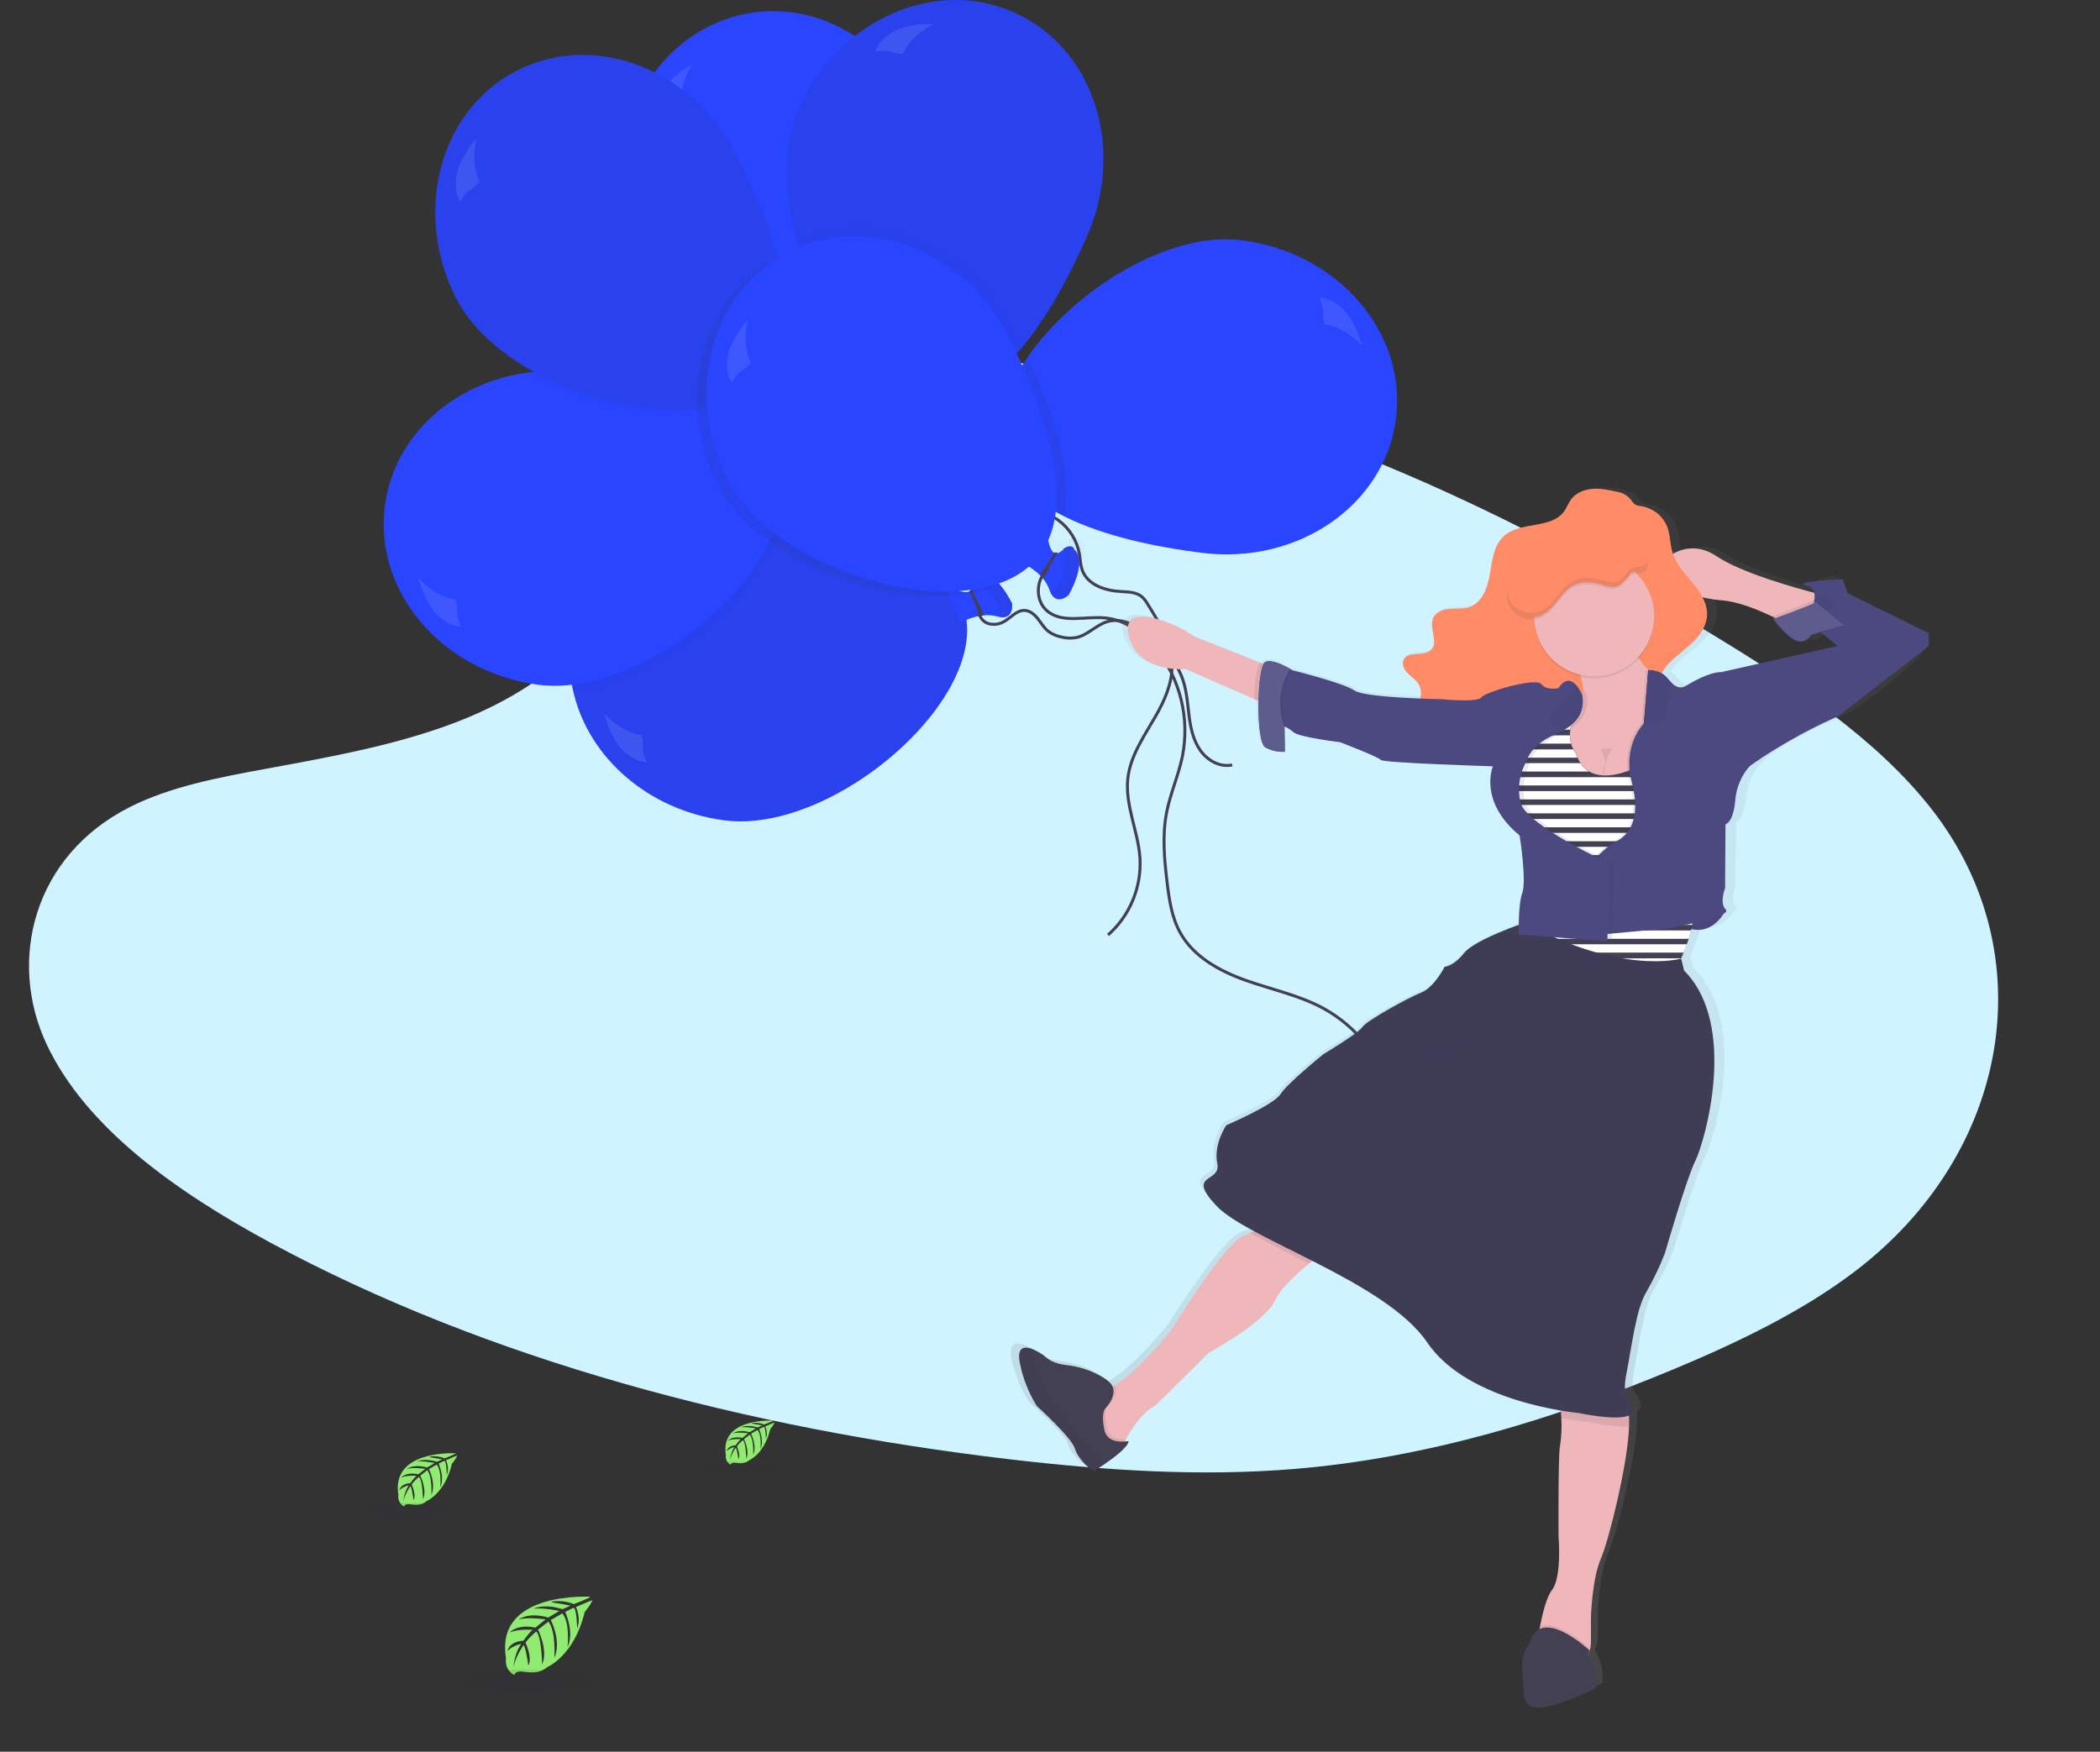 <svg width="706" height="589" viewBox="0 0 706 589" fill="none" xmlns="http://www.w3.org/2000/svg">
<rect x="0" y="0" width="706" height="589" fill="#333333" stroke="none"/>
<g clip-path="url(#clip0)">
<path d="M214.158 137.979C236.648 120.67 271.879 117.11 303.973 118.493C404.802 122.83 495.77 164.982 574.475 212.604C602.969 229.861 631.024 248.457 649.52 272.222C687.173 320.593 676.004 387.604 623.651 427.454C605.836 441.009 584.243 451.407 562.107 460.619C522.692 476.998 480.161 490.151 435.423 493.892C403.518 496.563 371.26 494.397 339.512 490.672C250.901 480.263 163.92 457.223 91.016 417.884C59.046 400.621 28.909 379.151 15.722 351.219C2.536 323.286 10.949 287.915 43.601 271.383C57.101 264.546 73.247 261.462 89.052 258.559C112.321 254.29 135.963 250.055 156.954 241.404C178.639 232.441 204.317 215.11 200.029 195.273C195.4 173.962 191.72 155.287 214.158 137.979Z" fill="#CFF3FF"/>
<path d="M198.419 536.892C198.419 536.892 166.345 534.961 170.11 557.443C170.11 557.443 169.364 561.416 172.962 563.222C172.962 563.222 173.018 561.555 176.253 562.12C177.405 562.309 178.574 562.365 179.739 562.287C181.315 562.178 182.813 561.559 184.006 560.524C184.006 560.524 193.022 556.801 196.557 542.065C196.557 542.065 199.158 538.844 199.053 538.021L193.635 540.329C193.635 540.329 195.483 544.24 194.033 547.481C194.033 547.481 193.859 540.51 192.813 540.642C192.604 540.642 190.024 541.995 190.024 541.995C190.024 541.995 193.21 548.799 190.805 553.741C190.805 553.741 191.718 545.376 189.027 542.483L185.171 544.707C185.171 544.707 188.887 551.74 186.363 557.47C186.363 557.47 187.012 548.673 184.369 545.25L180.883 547.948C180.883 547.948 184.369 554.87 182.277 559.625C182.277 559.625 181.998 549.391 180.185 548.617C180.185 548.617 177.166 551.28 176.699 552.375C176.699 552.375 179.098 557.401 177.613 560.043C177.613 560.043 176.699 553.218 175.953 553.19C175.953 553.19 172.941 557.708 172.627 560.803C172.627 560.803 172.76 556.195 175.221 552.758C175.221 552.758 172.313 553.253 170.612 555.142C170.612 555.142 171.079 551.949 175.967 551.657C175.967 551.657 178.456 548.227 179.119 548.018C179.119 548.018 174.238 547.613 171.316 548.917C171.316 548.917 173.91 545.906 180.011 547.272L183.421 544.484C183.421 544.484 177.027 543.605 174.315 544.574C174.315 544.574 177.431 541.911 184.341 543.877L188.05 541.66C188.05 541.66 182.598 540.482 179.349 540.907C179.349 540.907 182.779 539.06 189.11 541.061L191.795 539.876C191.795 539.876 187.799 539.095 186.628 538.969C185.457 538.844 185.401 538.523 185.401 538.523C187.931 538.102 190.528 538.391 192.903 539.36C192.903 539.36 198.537 537.248 198.419 536.892Z" fill="#90EB71"/>
<path opacity="0.1" d="M176.337 569.021C188.879 569.021 199.046 567.301 199.046 565.18C199.046 563.059 188.879 561.339 176.337 561.339C163.794 561.339 153.627 563.059 153.627 565.18C153.627 567.301 163.794 569.021 176.337 569.021Z" fill="#2B2949"/>
<path d="M259.998 477.659C259.998 477.659 241.905 476.565 244.038 489.238C243.927 489.882 244.022 490.544 244.31 491.13C244.599 491.716 245.065 492.196 245.642 492.501C245.642 492.501 245.642 491.56 247.497 491.88C248.147 491.984 248.806 492.014 249.463 491.971C250.351 491.911 251.196 491.564 251.868 490.981C251.868 490.981 256.951 488.89 258.932 480.566C258.932 480.566 260.396 478.754 260.326 478.294L257.272 479.597C257.272 479.597 258.311 481.793 257.495 483.627C257.495 483.627 257.391 479.674 256.798 479.765C256.679 479.765 255.215 480.532 255.215 480.532C255.215 480.532 257.007 484.366 255.654 487.154C255.654 487.154 256.17 482.428 254.65 480.81L252.503 482.065C252.503 482.065 254.595 486.025 253.2 489.259C253.2 489.259 253.563 484.296 252.071 482.365L250.125 483.885C250.125 483.885 252.098 487.788 250.892 490.472C250.892 490.472 250.739 484.7 249.7 484.261C248.964 484.876 248.306 485.578 247.741 486.352C247.741 486.352 249.086 489.183 248.25 490.681C248.25 490.681 247.741 486.833 247.315 486.819C247.315 486.819 245.621 489.364 245.447 491.107C245.528 489.493 246.031 487.928 246.904 486.568C245.926 486.757 245.024 487.227 244.31 487.921C244.31 487.921 244.568 486.115 247.322 485.955C247.322 485.955 248.717 484.024 249.1 483.906C249.1 483.906 246.367 483.682 244.701 484.414C244.701 484.414 246.165 482.713 249.581 483.487L251.506 481.919C251.506 481.919 247.901 481.424 246.374 481.968C246.374 481.968 248.131 480.469 252.022 481.563L254.114 480.308C252.512 479.957 250.871 479.817 249.233 479.89C249.233 479.89 251.164 478.845 254.755 479.974L256.247 479.277C256.247 479.277 253.995 478.831 253.34 478.761C252.684 478.691 252.642 478.51 252.642 478.51C254.07 478.273 255.535 478.437 256.875 478.984C256.875 478.984 260.047 477.834 259.998 477.659Z" fill="#90EB71"/>
<path opacity="0.1" d="M247.532 495.77C254.602 495.77 260.334 494.803 260.334 493.609C260.334 492.416 254.602 491.448 247.532 491.448C240.462 491.448 234.73 492.416 234.73 493.609C234.73 494.803 240.462 495.77 247.532 495.77Z" fill="#2B2949"/>
<path d="M153.215 488.653C153.215 488.653 131.37 487.342 133.943 502.644C133.811 503.42 133.927 504.218 134.275 504.924C134.623 505.63 135.185 506.208 135.881 506.575C135.881 506.575 135.923 505.439 138.127 505.823C138.909 505.955 139.705 505.995 140.497 505.941C141.57 505.872 142.589 505.45 143.398 504.742C143.398 504.742 149.541 502.205 151.925 492.194C151.925 492.194 153.696 490.005 153.627 489.406L149.938 490.981C149.938 490.981 151.2 493.637 150.21 495.861C150.21 495.861 150.085 491.093 149.38 491.204C149.234 491.204 147.463 492.125 147.463 492.125C147.463 492.125 149.631 496.76 147.993 500.12C147.993 500.12 148.613 494.418 146.787 492.452L144.193 493.965C144.193 493.965 146.724 498.754 145.008 502.658C145.008 502.658 145.448 496.67 143.649 494.334L141.299 496.168C141.299 496.168 143.677 500.887 142.226 504.122C142.226 504.122 142.031 497.151 140.783 496.628C140.783 496.628 138.726 498.44 138.412 499.186C138.412 499.186 140.044 502.609 139.033 504.414C139.033 504.414 138.412 499.772 137.903 499.751C137.903 499.751 135.854 502.825 135.644 504.937C135.74 502.983 136.349 501.089 137.408 499.444C136.226 499.666 135.135 500.231 134.271 501.068C134.271 501.068 134.592 498.893 137.917 498.698C137.917 498.698 139.605 496.37 140.065 496.224C140.065 496.224 136.753 495.952 134.752 496.837C134.752 496.837 136.516 494.788 140.665 495.715L142.986 493.867C142.986 493.867 138.636 493.268 136.788 493.93C136.788 493.93 138.914 492.111 143.614 493.435L146.145 491.922C146.145 491.922 142.429 491.128 140.218 491.414C140.218 491.414 142.554 490.159 146.884 491.518L148.69 490.709C148.69 490.709 145.971 490.173 145.204 490.089C144.437 490.005 144.36 489.782 144.36 489.782C146.084 489.497 147.853 489.695 149.471 490.354C149.471 490.354 153.278 488.897 153.215 488.653Z" fill="#90EB71"/>
<path opacity="0.1" d="M138.161 510.527C146.699 510.527 153.619 509.357 153.619 507.913C153.619 506.469 146.699 505.299 138.161 505.299C129.624 505.299 122.703 506.469 122.703 507.913C122.703 509.357 129.624 510.527 138.161 510.527Z" fill="#2B2949"/>
<path d="M337.276 134.729C331.503 136.966 324.983 140.013 323.484 146.015C323.006 148.331 323.131 150.731 323.847 152.986C324.695 155.899 326.111 158.616 328.014 160.98C329.916 163.344 332.268 165.309 334.933 166.76C341.564 170.322 349.799 170.518 355.851 174.951C359.552 177.685 362.067 181.73 362.879 186.258C363.207 188.154 363.235 190.127 363.932 191.926C365.794 196.742 371.651 198.618 376.81 198.897C379.293 199.043 382.012 199.05 383.909 200.66C384.667 201.376 385.311 202.204 385.819 203.114C389.835 209.52 393.991 216.359 394.033 223.936C394.033 229.876 391.523 235.522 388.587 240.667C384.759 247.38 380.053 253.974 379.174 261.649C378.142 270.712 382.66 279.453 383.246 288.537C383.526 293.375 382.705 298.214 380.845 302.69C378.986 307.166 376.135 311.162 372.508 314.378" stroke="#444053" stroke-miterlimit="10"/>
<path d="M313.911 55.441C318.345 87.73 317.592 128.336 288.593 132.317C259.595 136.297 213.339 102.139 208.876 69.857C204.414 37.574 224.355 8.17 253.354 4.19C282.353 0.209 309.476 23.158 313.911 55.441Z" fill="#2945FF"/>
<path d="M305.098 143.609C305.098 143.609 300.356 145.756 299.638 141.142C299.58 140.731 299.552 140.316 299.555 139.901C299.535 138.472 299.268 137.056 298.767 135.718C298.59 135.244 298.39 134.778 298.167 134.324C297.163 132.266 295.811 130.396 294.172 128.796L305.328 120.277C305.328 120.277 303.362 127.151 305.237 128.803C305.512 129.039 305.865 129.163 306.227 129.151C306.566 129.149 306.902 129.086 307.217 128.963C307.601 128.831 307.95 128.726 308.27 128.643C312.042 127.681 311.757 130.086 311.757 130.086C314.734 135.3 305.098 143.609 305.098 143.609Z" fill="#6C63FF"/>
<path d="M306.228 129.11L298.781 135.697C298.605 135.223 298.405 134.758 298.182 134.303C300.197 132.825 303.286 130.358 305.238 128.782C305.516 129.01 305.869 129.127 306.228 129.11Z" fill="#444053"/>
<path d="M305.098 143.61C305.098 143.61 300.357 145.757 299.639 141.142C301.552 140.439 303.31 139.369 304.812 137.991C306.799 135.976 308.724 131.424 308.257 128.601C312.029 127.639 311.743 130.044 311.743 130.044C314.734 135.3 305.098 143.61 305.098 143.61Z" fill="#6C63FF"/>
<path opacity="0.1" d="M305.098 143.61C305.098 143.61 300.357 145.757 299.639 141.142C301.552 140.439 303.31 139.369 304.812 137.991C306.799 135.976 308.724 131.424 308.257 128.601C312.029 127.639 311.743 130.044 311.743 130.044C314.734 135.3 305.098 143.61 305.098 143.61Z" fill="#2B2949"/>
<path opacity="0.1" d="M232.757 21.561C232.757 21.561 218.7 28.665 220.785 39.77C220.785 39.77 223.198 37.483 225.666 36.94C226.907 36.732 228.083 36.236 229.096 35.49C229.096 35.49 227.89 29.355 232.757 21.561Z" fill="white"/>
<path d="M324.879 215.794C324.314 219.586 323.21 223.279 321.602 226.759C321.176 227.735 320.709 228.725 320.207 229.701C307.078 254.894 270.591 279.502 243.342 275.807C217.899 272.357 198.251 254.846 192.958 233.403C192.7 232.357 192.47 231.312 192.261 230.224C191.399 225.319 191.3 220.311 191.968 215.376C195.162 191.925 214.978 174.386 239.563 170.88C241.733 170.56 243.918 170.36 246.11 170.28C247.17 170.232 248.244 170.218 249.324 170.232C252.086 170.249 254.844 170.444 257.58 170.817C259.093 171.026 260.641 171.242 262.189 171.514C262.321 171.514 262.447 171.563 262.579 171.577C271.997 172.973 281.285 175.137 290.351 178.046C293.14 178.973 295.838 179.963 298.432 181.093C300.238 181.852 301.995 182.668 303.689 183.532C311.296 187.394 317.523 192.225 321.281 198.255C321.658 198.855 321.978 199.461 322.327 200.095L322.473 200.388C323.757 202.918 324.59 205.652 324.935 208.468C325.237 210.902 325.219 213.365 324.879 215.794Z" fill="#2945FF"/>
<path opacity="0.1" d="M324.879 215.794C324.314 219.586 323.21 223.279 321.602 226.759C321.176 227.735 320.709 228.725 320.207 229.701C307.078 254.894 270.591 279.502 243.342 275.807C217.899 272.357 198.251 254.846 192.958 233.403C192.7 232.357 192.47 231.312 192.261 230.224C191.399 225.319 191.3 220.311 191.968 215.376C195.162 191.925 214.978 174.386 239.563 170.88C241.733 170.56 243.918 170.36 246.11 170.28C247.17 170.232 248.244 170.218 249.324 170.232C252.086 170.249 254.844 170.444 257.58 170.817C259.093 171.026 260.641 171.242 262.189 171.514C262.321 171.514 262.447 171.563 262.579 171.577C271.997 172.973 281.285 175.137 290.351 178.046C293.14 178.973 295.838 179.963 298.432 181.093C300.238 181.852 301.995 182.668 303.689 183.532C311.296 187.394 317.523 192.225 321.281 198.255C321.658 198.855 321.978 199.461 322.327 200.095L322.473 200.388C323.757 202.918 324.59 205.652 324.935 208.468C325.237 210.902 325.219 213.365 324.879 215.794Z" fill="#2B2949"/>
<path d="M336.341 207.491C335.928 207.45 335.519 207.369 335.121 207.247C333.735 206.879 332.296 206.759 330.868 206.892C330.348 206.922 329.831 206.987 329.32 207.087C327.806 207.355 326.33 207.809 324.927 208.439C324.245 208.732 323.581 209.067 322.94 209.443L319.335 200.471L319.286 200.339L317.725 196.449C318.861 197.13 320.048 197.724 321.274 198.227C322.989 198.924 324.892 199.461 325.903 198.812C326.199 198.604 326.412 198.298 326.503 197.948C326.595 197.619 326.624 197.276 326.587 196.937C326.587 196.533 326.552 196.17 326.552 195.829C326.65 191.953 328.902 192.852 328.902 192.852C331.488 192.218 333.999 194.121 335.986 196.414C336.279 196.763 336.557 197.111 336.815 197.446C338.107 199.154 339.237 200.979 340.19 202.897C340.19 202.897 340.985 208.056 336.341 207.491Z" fill="#2945FF"/>
<path d="M330.896 206.892C330.376 206.923 329.859 206.988 329.348 207.087C328.651 205.115 327.396 202.208 326.42 199.97C326.357 199.803 326.287 199.656 326.224 199.496C326.162 199.336 326.015 199.022 325.932 198.799C326.228 198.591 326.44 198.285 326.531 197.935L327.187 199.287L327.445 199.824L330.896 206.892Z" fill="#444053"/>
<path d="M336.343 207.491C336.174 205.459 335.611 203.479 334.683 201.663C334.033 200.621 333.232 199.682 332.306 198.875C332.035 198.627 331.751 198.394 331.455 198.178C330.055 196.992 328.375 196.183 326.574 195.829C326.672 191.953 328.924 192.852 328.924 192.852C331.511 192.218 334.021 194.121 336.008 196.414C336.301 196.763 336.58 197.111 336.838 197.446C338.13 199.154 339.26 200.979 340.212 202.897C340.212 202.897 340.986 208.056 336.343 207.491Z" fill="#2945FF"/>
<path opacity="0.1" d="M336.343 207.491C336.174 205.459 335.611 203.479 334.683 201.663C334.033 200.621 333.232 199.682 332.306 198.875C332.035 198.627 331.751 198.394 331.455 198.178C330.055 196.992 328.375 196.183 326.574 195.829C326.672 191.953 328.924 192.852 328.924 192.852C331.511 192.218 334.021 194.121 336.008 196.414C336.301 196.763 336.58 197.111 336.838 197.446C338.13 199.154 339.26 200.979 340.212 202.897C340.212 202.897 340.986 208.056 336.343 207.491Z" fill="#2B2949"/>
<path opacity="0.1" d="M203.188 239.893C203.188 239.893 206.262 255.34 217.523 256.302C217.523 256.302 215.968 253.367 216.129 250.872C216.267 249.618 216.105 248.349 215.654 247.17C215.654 247.17 209.393 246.675 203.188 239.893Z" fill="white"/>
<path d="M365.486 79.343C359.817 92.288 352.503 106.049 343.836 116.541C337.192 124.62 329.731 130.74 321.615 133.069C318.111 134.087 314.427 134.325 310.821 133.766C308.385 133.392 306.012 132.688 303.765 131.675C287.931 124.738 273.909 103.337 267.766 80.786C263.52 65.15 263.045 49.013 268.4 36.785C281.481 6.977 313.813 -7.696 340.657 4.043C367.501 15.782 378.56 49.493 365.486 79.343Z" fill="#2945FF"/>
<path opacity="0.1" d="M365.486 79.343C359.817 92.288 352.503 106.049 343.836 116.541C337.192 124.62 329.731 130.74 321.615 133.069C318.111 134.087 314.427 134.325 310.821 133.766C308.385 133.392 306.012 132.688 303.765 131.675C287.931 124.738 273.909 103.337 267.766 80.786C263.52 65.15 263.045 49.013 268.4 36.785C281.481 6.977 313.813 -7.696 340.657 4.043C367.501 15.782 378.56 49.493 365.486 79.343Z" fill="#2B2949"/>
<path d="M324.711 141.866C324.502 147.889 311.945 149.96 311.945 149.96C311.945 149.96 306.778 149.304 308.591 145.003C308.75 144.622 308.939 144.254 309.156 143.902C309.895 142.664 310.414 141.308 310.69 139.893C310.787 139.385 310.871 138.883 310.92 138.381C311.061 136.844 311.029 135.296 310.822 133.766C310.728 133.03 310.586 132.301 310.397 131.584L324.342 130.12C323.367 131.04 322.456 132.025 321.616 133.069C320.465 134.533 319.468 136.213 319.81 137.349C319.866 137.524 319.957 137.687 320.077 137.827C320.196 137.967 320.343 138.081 320.507 138.165C320.794 138.346 321.114 138.469 321.448 138.527C321.806 138.597 322.16 138.688 322.508 138.799C326.196 139.942 324.711 141.866 324.711 141.866Z" fill="#6C63FF"/>
<path d="M320.478 138.165L310.717 139.894C310.814 139.385 310.898 138.883 310.947 138.381C313.422 138.165 317.348 137.684 319.837 137.35C319.938 137.694 320.168 137.986 320.478 138.165Z" fill="#444053"/>
<path d="M324.711 141.866C324.502 147.889 311.945 149.959 311.945 149.959C311.945 149.959 306.778 149.304 308.591 145.003C310.591 145.399 312.65 145.399 314.65 145.003C317.383 144.306 321.406 141.455 322.48 138.799C326.196 139.942 324.711 141.866 324.711 141.866Z" fill="#6C63FF"/>
<path opacity="0.1" d="M324.711 141.866C324.502 147.889 311.945 149.959 311.945 149.959C311.945 149.959 306.778 149.304 308.591 145.003C310.591 145.399 312.65 145.399 314.65 145.003C317.383 144.306 321.406 141.455 322.48 138.799C326.196 139.942 324.711 141.866 324.711 141.866Z" fill="#2B2949"/>
<path opacity="0.1" d="M313.966 8.093C313.966 8.093 298.271 6.81 294.248 17.378C294.248 17.378 297.497 16.681 299.868 17.49C301.035 17.968 302.3 18.16 303.556 18.047C303.556 18.047 305.739 12.171 313.966 8.093Z" fill="white"/>
<g opacity="0.1">
<path opacity="0.1" d="M153.585 208.538C153.459 211.027 155.021 213.954 155.021 213.954C143.767 212.999 140.686 197.559 140.686 197.559C146.891 204.334 153.111 204.836 153.111 204.836C153.562 206.015 153.724 207.284 153.585 208.538Z" fill="#2B2949"/>
<path opacity="0.1" d="M260.474 167.102L255.266 154.108C256.402 154.789 257.589 155.384 258.815 155.886C260.769 158.98 262.014 162.467 262.461 166.098C261.779 166.393 261.116 166.728 260.474 167.102Z" fill="#2B2949"/>
<path opacity="0.1" d="M262.566 171.549C262.517 172.17 262.454 172.818 262.371 173.459C261.802 177.25 260.693 180.94 259.08 184.418C258.654 185.394 258.18 186.383 257.685 187.366C246.432 208.976 218.011 230.147 192.938 233.375C191.479 227.481 191.148 221.365 191.962 215.348C195.155 191.898 214.971 174.359 239.557 170.852C245.53 169.994 251.594 169.973 257.574 170.789C259.219 171.047 260.893 171.277 262.566 171.549Z" fill="#2B2949"/>
<path opacity="0.1" d="M273.847 165.15C273.431 165.109 273.02 165.028 272.62 164.906C271.237 164.538 269.799 164.418 268.374 164.551C267.854 164.58 267.337 164.645 266.826 164.746C264.579 165.164 262.419 165.96 260.439 167.102L255.23 154.108C256.367 154.789 257.553 155.383 258.779 155.886C260.488 156.583 262.391 157.12 263.402 156.471C263.698 156.262 263.913 155.956 264.009 155.607C264.095 155.277 264.121 154.935 264.086 154.596C264.086 154.192 264.086 153.836 264.086 153.495C264.183 149.619 266.428 150.511 266.428 150.511C272.278 149.075 277.717 160.556 277.717 160.556C277.717 160.556 278.484 165.708 273.847 165.15Z" fill="#2B2949"/>
<path opacity="0.1" d="M268.374 164.55C267.854 164.58 267.337 164.645 266.826 164.745C265.961 162.417 264.399 158.785 263.402 156.471C263.698 156.261 263.913 155.956 264.009 155.606L268.374 164.55Z" fill="#2B2949"/>
<path opacity="0.1" d="M273.848 165.15C273.673 163.118 273.107 161.14 272.182 159.322C270.787 156.876 266.903 153.801 264.059 153.495C264.156 149.619 266.401 150.511 266.401 150.511C272.251 149.075 277.69 160.556 277.69 160.556C277.69 160.556 278.485 165.708 273.848 165.15Z" fill="#2B2949"/>
<path opacity="0.1" d="M273.848 165.15C273.673 163.118 273.107 161.14 272.182 159.322C270.787 156.876 266.903 153.801 264.059 153.495C264.156 149.619 266.401 150.511 266.401 150.511C272.251 149.075 277.69 160.556 277.69 160.556C277.69 160.556 278.485 165.708 273.848 165.15Z" fill="#2B2949"/>
<path opacity="0.1" d="M155.021 213.954C143.767 212.999 140.686 197.559 140.686 197.559C146.891 204.334 153.111 204.836 153.111 204.836C153.562 206.015 153.724 207.284 153.585 208.538C153.459 211.027 155.021 213.954 155.021 213.954Z" fill="#2B2949"/>
</g>
<path d="M262.376 170.197C262.313 170.622 262.244 171.047 262.181 171.487C261.543 174.826 260.501 178.075 259.078 181.162C258.946 181.455 258.813 181.762 258.667 182.055C258.36 182.752 258.018 183.449 257.656 184.104C246.291 205.909 217.459 227.261 192.225 230.224C188.429 230.712 184.586 230.712 180.79 230.224C148.494 225.839 125.505 198.778 129.431 169.793C132.624 146.342 152.44 128.803 177.032 125.297C177.792 125.185 178.559 125.088 179.34 125.004C184.564 124.448 189.837 124.525 195.042 125.234C205.843 126.684 217.389 128.963 227.813 132.435C230.012 133.169 232.155 133.955 234.242 134.791C234.8 135.007 235.351 135.251 235.888 135.488C236.899 135.914 237.896 136.374 238.872 136.827C239.653 137.182 240.399 137.559 241.152 137.935C248.759 141.797 254.978 146.628 258.744 152.658C260.697 155.749 261.943 159.234 262.39 162.863C262.707 165.298 262.702 167.764 262.376 170.197Z" fill="#2945FF"/>
<path d="M273.847 161.894C273.431 161.853 273.02 161.772 272.62 161.65C271.236 161.284 269.799 161.161 268.374 161.288C267.854 161.323 267.337 161.39 266.826 161.49C265.31 161.759 263.833 162.211 262.426 162.835C261.745 163.134 261.081 163.471 260.439 163.846L255.23 150.852C256.369 151.53 257.555 152.124 258.779 152.63C260.488 153.327 262.391 153.864 263.402 153.215C263.698 153.006 263.913 152.701 264.009 152.351C264.095 152.021 264.121 151.679 264.086 151.34C264.086 150.936 264.086 150.573 264.086 150.232C264.183 146.356 266.428 147.255 266.428 147.255C272.278 145.819 277.717 157.3 277.717 157.3C277.717 157.3 278.484 162.445 273.847 161.894Z" fill="#6C63FF"/>
<path d="M268.374 161.288C267.854 161.324 267.337 161.391 266.826 161.491C265.961 159.155 264.399 155.53 263.402 153.216C263.698 153.007 263.913 152.701 264.009 152.352L268.374 161.288Z" fill="#444053"/>
<path d="M273.846 161.894C273.672 159.862 273.106 157.883 272.18 156.066C270.785 153.62 266.901 150.545 264.057 150.232C264.154 146.356 266.399 147.255 266.399 147.255C272.249 145.819 277.688 157.3 277.688 157.3C277.688 157.3 278.483 162.445 273.846 161.894Z" fill="#6C63FF"/>
<path opacity="0.1" d="M273.846 161.894C273.672 159.862 273.106 157.883 272.18 156.066C270.785 153.62 266.901 150.545 264.057 150.232C264.154 146.356 266.399 147.255 266.399 147.255C272.249 145.819 277.688 157.3 277.688 157.3C277.688 157.3 278.483 162.445 273.846 161.894Z" fill="#2B2949"/>
<path opacity="0.1" d="M140.678 194.296C140.678 194.296 143.76 209.737 155.02 210.706C155.02 210.706 153.458 207.771 153.591 205.275C153.729 204.021 153.567 202.752 153.117 201.574C153.117 201.574 146.89 201.086 140.678 194.296Z" fill="white"/>
<g opacity="0.1">
<path opacity="0.1" d="M161.213 62.655C160.493 63.693 159.537 64.546 158.424 65.144C156.291 66.448 154.743 69.382 154.743 69.382C149.165 59.546 160.216 48.288 160.216 48.288C158.117 57.246 161.213 62.655 161.213 62.655Z" fill="#2B2949"/>
<path opacity="0.1" d="M235.923 135.461C237.736 136.227 239.491 137.043 241.187 137.907C239.046 138.456 236.871 138.859 234.675 139.113C217.083 141.205 194.555 135.705 177.096 125.283C183.067 124.425 189.129 124.403 195.106 125.22C205.906 126.67 217.453 128.95 227.877 132.421C230.631 133.348 233.336 134.338 235.923 135.461Z" fill="#2B2949"/>
<path opacity="0.1" d="M261.255 122.257C259.802 125.613 257.632 128.608 254.896 131.034C254.27 130.632 253.618 130.273 252.943 129.96L260.732 118.298C260.809 119.629 260.984 120.952 261.255 122.257Z" fill="#2B2949"/>
<path opacity="0.1" d="M268.061 140.493C268.061 140.493 264.268 144.063 262.099 139.929C261.909 139.555 261.746 139.169 261.611 138.772C261.132 137.422 260.425 136.166 259.52 135.056C259.192 134.652 258.822 134.261 258.495 133.899C257.415 132.8 256.205 131.837 254.89 131.034C254.264 130.632 253.612 130.273 252.938 129.96L260.726 118.298C260.808 119.629 260.987 120.952 261.263 122.257C261.639 124.084 262.288 125.938 263.396 126.44C263.732 126.559 264.099 126.559 264.435 126.44C264.759 126.333 265.06 126.165 265.321 125.945C265.641 125.701 265.934 125.478 266.213 125.297C269.469 123.205 269.992 125.541 269.992 125.541C274.483 129.535 268.061 140.493 268.061 140.493Z" fill="#2B2949"/>
<path opacity="0.1" d="M264.429 126.412L259.513 135.056C259.186 134.652 258.816 134.261 258.488 133.899C259.918 131.863 262.037 128.524 263.369 126.412C263.711 126.536 264.087 126.536 264.429 126.412Z" fill="#2B2949"/>
<path opacity="0.1" d="M268.061 140.493C268.061 140.493 264.268 144.062 262.1 139.929C263.681 138.639 264.997 137.055 265.976 135.265C267.204 132.728 267.559 127.792 266.206 125.269C269.463 123.177 269.986 125.513 269.986 125.513C274.483 129.535 268.061 140.493 268.061 140.493Z" fill="#2B2949"/>
<path opacity="0.1" d="M268.061 140.493C268.061 140.493 264.268 144.062 262.1 139.929C263.681 138.639 264.997 137.055 265.976 135.265C267.204 132.728 267.559 127.792 266.206 125.269C269.463 123.177 269.986 125.513 269.986 125.513C274.483 129.535 268.061 140.493 268.061 140.493Z" fill="#2B2949"/>
<path opacity="0.1" d="M161.213 62.655C160.493 63.693 159.537 64.546 158.424 65.144C156.291 66.448 154.743 69.382 154.743 69.382C149.165 59.546 160.216 48.288 160.216 48.288C158.117 57.246 161.213 62.655 161.213 62.655Z" fill="#2B2949"/>
</g>
<path d="M261.254 120.626C259.803 123.982 257.633 126.978 254.895 129.402C253.051 131.037 250.997 132.418 248.787 133.508C245.661 135.044 242.343 136.15 238.921 136.798C237.526 137.091 236.132 137.3 234.654 137.496C234.556 137.496 234.472 137.496 234.375 137.53C217.599 139.468 196.388 134.498 179.382 124.983C167.801 118.521 158.179 109.967 153.207 100.054C138.614 70.916 147.978 36.674 174.125 23.562C200.272 10.449 233.336 23.436 247.922 52.603C252.803 62.362 257.454 73.153 260.473 83.721C260.752 84.683 261.01 85.624 261.254 86.573C264.559 99.197 265.354 111.313 261.254 120.626Z" fill="#2945FF"/>
<path opacity="0.1" d="M261.254 120.626C259.803 123.982 257.633 126.978 254.895 129.402C253.051 131.037 250.997 132.418 248.787 133.508C245.661 135.044 242.343 136.15 238.921 136.798C237.526 137.091 236.132 137.3 234.654 137.496C234.556 137.496 234.472 137.496 234.375 137.53C217.599 139.468 196.388 134.498 179.382 124.983C167.801 118.521 158.179 109.967 153.207 100.054C138.614 70.916 147.978 36.674 174.125 23.562C200.272 10.449 233.336 23.436 247.922 52.603C252.803 62.362 257.454 73.153 260.473 83.721C260.752 84.683 261.01 85.624 261.254 86.573C264.559 99.197 265.354 111.313 261.254 120.626Z" fill="#2B2949"/>
<path d="M268.059 138.869C268.059 138.869 264.266 142.432 262.097 138.298C261.906 137.925 261.742 137.538 261.609 137.141C261.129 135.792 260.421 134.536 259.518 133.425C259.196 133.024 258.854 132.64 258.493 132.275C257.413 131.174 256.203 130.209 254.888 129.403C254.261 129.004 253.608 128.645 252.936 128.329L260.724 116.674C260.806 118.003 260.986 119.324 261.261 120.626C261.637 122.453 262.286 124.307 263.394 124.809C263.73 124.932 264.098 124.932 264.433 124.809C264.756 124.702 265.056 124.536 265.319 124.321C265.64 124.077 265.932 123.847 266.211 123.666C269.467 121.574 269.99 123.91 269.99 123.91C274.481 127.89 268.059 138.869 268.059 138.869Z" fill="#6C63FF"/>
<path d="M264.427 124.78L259.511 133.424C259.19 133.023 258.848 132.64 258.486 132.274C259.916 130.239 262.035 126.899 263.367 124.78C263.709 124.908 264.085 124.908 264.427 124.78Z" fill="#444053"/>
<path d="M268.059 138.869C268.059 138.869 264.266 142.432 262.098 138.298C263.679 137.011 264.995 135.429 265.974 133.641C267.202 131.097 267.557 126.168 266.204 123.638C269.461 121.546 269.984 123.882 269.984 123.882C274.481 127.89 268.059 138.869 268.059 138.869Z" fill="#6C63FF"/>
<path opacity="0.1" d="M268.059 138.869C268.059 138.869 264.266 142.432 262.098 138.298C263.679 137.011 264.995 135.429 265.974 133.641C267.202 131.097 267.557 126.168 266.204 123.638C269.461 121.546 269.984 123.882 269.984 123.882C274.481 127.89 268.059 138.869 268.059 138.869Z" fill="#2B2949"/>
<path opacity="0.1" d="M160.207 46.657C160.207 46.657 149.191 57.915 154.748 67.758C154.748 67.758 156.289 64.81 158.429 63.513C159.543 62.919 160.499 62.068 161.218 61.031C161.218 61.031 158.109 55.615 160.207 46.657Z" fill="white"/>
<path d="M469.321 140.674C465.675 169.715 436.502 189.931 404.149 185.895C388.447 183.929 371.155 180.276 357.942 173.703C350.272 169.89 343.997 165.114 340.19 159.105C338.202 156.037 336.912 152.57 336.411 148.949C336.09 146.505 336.09 144.031 336.411 141.587C337.289 134.568 340.594 127.143 345.545 119.977C361.073 97.538 392.846 77.67 417.362 80.758C449.694 84.816 472.975 111.64 469.321 140.674Z" fill="#2945FF"/>
<path d="M343.775 160.87C342.625 160.196 341.427 159.606 340.191 159.106C338.462 158.409 336.559 157.907 335.562 158.569C335.408 158.67 335.276 158.8 335.173 158.952C335.071 159.104 334.999 159.275 334.962 159.455C334.88 159.778 334.851 160.112 334.878 160.444C334.878 160.849 334.927 161.225 334.927 161.553C334.878 165.443 332.612 164.564 332.612 164.564C326.783 166.063 321.226 154.617 321.226 154.617C321.226 154.617 320.382 149.486 325.026 149.988C325.438 150.034 325.846 150.111 326.246 150.218C327.638 150.58 329.083 150.691 330.513 150.546C331.029 150.505 331.541 150.433 332.047 150.329C333.551 150.035 335.016 149.567 336.412 148.935C337.101 148.63 337.769 148.281 338.413 147.89L343.775 160.87Z" fill="#6C63FF"/>
<path d="M335.562 158.562C335.408 158.663 335.277 158.793 335.174 158.945C335.071 159.097 334.999 159.268 334.962 159.447L330.514 150.538C331.029 150.498 331.541 150.426 332.048 150.322C332.94 152.658 334.537 156.275 335.562 158.562Z" fill="#444053"/>
<path d="M334.927 161.553C334.878 165.442 332.612 164.564 332.612 164.564C326.783 166.063 321.226 154.616 321.226 154.616C321.226 154.616 320.382 149.486 325.026 149.988C325.214 152.015 325.799 153.986 326.748 155.788C328.171 158.227 332.075 161.274 334.927 161.553Z" fill="#6C63FF"/>
<path opacity="0.1" d="M334.927 161.553C334.878 165.442 332.612 164.564 332.612 164.564C326.783 166.063 321.226 154.616 321.226 154.616C321.226 154.616 320.382 149.486 325.026 149.988C325.214 152.015 325.799 153.986 326.748 155.788C328.171 158.227 332.075 161.274 334.927 161.553Z" fill="#2B2949"/>
<path opacity="0.1" d="M457.866 116.276C457.866 116.276 454.631 100.863 443.363 100.006C443.363 100.006 444.946 102.927 444.841 105.429C444.718 106.684 444.895 107.951 445.357 109.124C445.357 109.124 451.584 109.556 457.866 116.276Z" fill="white"/>
<path opacity="0.1" d="M357.943 173.703C350.274 169.89 343.998 165.115 340.191 159.106C338.462 158.409 336.559 157.907 335.561 158.569C335.408 158.67 335.276 158.8 335.173 158.952C335.071 159.104 334.999 159.275 334.962 159.455C334.88 159.778 334.851 160.112 334.878 160.444C334.878 160.849 334.927 161.225 334.927 161.553C334.878 165.443 332.612 164.564 332.612 164.564C326.783 166.063 321.226 154.617 321.226 154.617C321.226 154.617 320.382 149.486 325.026 149.988C325.438 150.034 325.846 150.111 326.246 150.218C327.638 150.58 329.083 150.691 330.513 150.546C331.029 150.505 331.541 150.433 332.047 150.33C333.551 150.035 335.016 149.567 336.412 148.935C336.091 146.492 336.091 144.017 336.412 141.574C337.291 134.554 340.596 127.13 345.546 119.964C353.857 137.858 360.467 158.151 357.943 173.703Z" fill="#2B2949"/>
<path opacity="0.1" d="M335.986 196.415C334.514 197.099 333 197.688 331.453 198.178C330.042 198.626 328.608 199.001 327.158 199.301L326.196 199.496C324.941 199.726 323.637 199.921 322.319 200.068C321.322 200.193 320.318 200.277 319.286 200.339C299.972 201.594 275.75 194.4 258.695 182.054C253.988 178.712 249.753 174.752 246.102 170.28C244.191 167.903 242.532 165.333 241.152 162.612C237.208 154.795 234.898 146.256 234.361 137.517C234.312 136.59 234.277 135.69 234.277 134.777C234.005 114.561 243.746 95.74 261.268 86.545C264.559 99.197 265.34 111.313 261.268 120.626C261.644 122.452 262.293 124.307 263.401 124.809C263.737 124.931 264.105 124.931 264.44 124.809C264.763 124.701 265.063 124.536 265.326 124.321C265.647 124.077 265.939 123.847 266.218 123.665C269.474 121.574 269.997 123.909 269.997 123.909C274.495 127.932 268.073 138.897 268.073 138.897C268.073 138.897 264.28 142.459 262.111 138.325C261.92 137.953 261.756 137.566 261.623 137.168C261.142 135.82 260.435 134.563 259.532 133.453C259.21 133.052 258.868 132.668 258.507 132.303C257.427 131.201 256.217 130.237 254.902 129.43C253.058 131.066 251.004 132.446 248.794 133.536C245.668 135.072 242.35 136.179 238.928 136.827C239.709 137.182 240.455 137.559 241.208 137.935C248.815 141.797 255.034 146.628 258.799 152.658C260.508 153.355 262.411 153.892 263.422 153.243C263.718 153.034 263.933 152.729 264.029 152.379C264.115 152.049 264.141 151.707 264.106 151.368C264.106 150.964 264.106 150.601 264.106 150.26C264.203 146.384 266.448 147.283 266.448 147.283C272.298 145.847 277.737 157.328 277.737 157.328C277.737 157.328 278.532 162.473 273.895 161.922C273.479 161.881 273.068 161.8 272.668 161.678C271.284 161.312 269.847 161.189 268.422 161.316C267.902 161.351 267.385 161.418 266.874 161.518C265.358 161.787 263.881 162.239 262.474 162.863C262.781 165.309 262.765 167.784 262.425 170.225C262.362 170.65 262.293 171.075 262.23 171.514C262.362 171.514 262.488 171.563 262.62 171.577C272.038 172.973 281.327 175.137 290.392 178.046C293.181 178.973 295.879 179.963 298.473 181.092C300.279 181.852 302.036 182.668 303.731 183.532C311.338 187.394 317.564 192.225 321.322 198.255C323.038 198.952 324.941 199.489 325.952 198.841C326.248 198.633 326.461 198.326 326.552 197.976C326.644 197.648 326.673 197.305 326.635 196.965C326.635 196.561 326.601 196.199 326.601 195.857C326.698 191.981 328.95 192.88 328.95 192.88C331.488 192.218 333.998 194.114 335.986 196.415Z" fill="#2B2949"/>
<g opacity="0.1">
<path opacity="0.1" d="M254.051 118.687C253.33 119.721 252.374 120.569 251.262 121.162C249.129 122.466 247.581 125.414 247.581 125.414C242.003 115.578 253.054 104.327 253.054 104.327C250.955 113.285 254.051 118.687 254.051 118.687Z" fill="#2B2949"/>
<path opacity="0.1" d="M340.789 110.239C341.814 112.288 342.838 114.422 343.836 116.513C337.191 124.592 329.73 130.713 321.614 133.041C320.464 134.505 319.466 136.185 319.808 137.321C319.865 137.497 319.956 137.659 320.075 137.799C320.195 137.939 320.341 138.054 320.505 138.137C320.792 138.318 321.112 138.441 321.447 138.499C321.805 138.569 322.159 138.66 322.507 138.771C326.223 139.915 324.738 141.839 324.738 141.839C324.529 147.861 311.971 149.932 311.971 149.932C311.971 149.932 306.804 149.277 308.617 144.975C308.776 144.594 308.965 144.226 309.182 143.874C309.921 142.637 310.44 141.28 310.716 139.866C310.814 139.357 310.897 138.855 310.946 138.353C311.088 136.816 311.055 135.268 310.848 133.738C308.412 133.364 306.039 132.661 303.792 131.647C287.958 124.711 273.936 103.31 267.793 80.759C293.794 68.385 326.327 81.4 340.789 110.239Z" fill="#2B2949"/>
<path opacity="0.1" d="M354.08 178.276C352.631 181.637 350.463 184.64 347.728 187.073C347.101 186.67 346.449 186.309 345.775 185.992L353.564 174.337C353.645 175.66 353.818 176.976 354.08 178.276Z" fill="#2B2949"/>
<path opacity="0.1" d="M360.877 196.533C360.877 196.533 357.084 200.095 354.916 195.961C354.721 195.59 354.558 195.202 354.428 194.804C353.953 193.455 353.245 192.199 352.336 191.095C352.02 190.688 351.678 190.301 351.311 189.938C350.23 188.841 349.019 187.879 347.706 187.073C347.08 186.67 346.428 186.309 345.754 185.992L353.542 174.337C353.624 175.66 353.796 176.976 354.058 178.276C354.449 180.102 355.104 181.97 356.213 182.458C356.547 182.588 356.917 182.588 357.252 182.458C357.573 182.353 357.871 182.187 358.13 181.97C358.418 181.738 358.718 181.522 359.03 181.322C362.286 179.189 362.809 181.566 362.809 181.566C367.327 185.574 360.877 196.533 360.877 196.533Z" fill="#2B2949"/>
<path opacity="0.1" d="M357.28 182.444L352.35 191.082C352.031 190.683 351.691 190.301 351.332 189.938C352.761 187.889 354.888 184.557 356.213 182.438C356.554 182.577 356.936 182.579 357.28 182.444Z" fill="#2B2949"/>
<path opacity="0.1" d="M360.877 196.533C360.877 196.533 357.084 200.095 354.916 195.961C356.496 194.684 357.811 193.109 358.786 191.326C360.02 188.781 360.369 183.853 359.023 181.322C362.279 179.231 362.809 181.566 362.809 181.566C367.327 185.568 360.877 196.533 360.877 196.533Z" fill="#2B2949"/>
<path opacity="0.1" d="M360.877 196.533C360.877 196.533 357.084 200.095 354.916 195.961C356.496 194.684 357.811 193.109 358.786 191.326C360.02 188.781 360.369 183.853 359.023 181.322C362.279 179.231 362.809 181.566 362.809 181.566C367.327 185.568 360.877 196.533 360.877 196.533Z" fill="#2B2949"/>
<path opacity="0.1" d="M254.051 118.687C253.33 119.721 252.374 120.569 251.262 121.162C249.129 122.466 247.581 125.414 247.581 125.414C242.003 115.578 253.054 104.327 253.054 104.327C250.955 113.285 254.051 118.687 254.051 118.687Z" fill="#2B2949"/>
</g>
<path d="M339.166 113.494C353.774 142.626 366.157 181.315 339.996 194.427C313.835 207.54 259.024 190.119 244.416 160.967C229.809 131.814 239.18 97.586 265.334 84.474C291.488 71.362 324.559 84.362 339.166 113.494Z" fill="#2945FF"/>
<path d="M359.266 200.105C359.266 200.105 355.473 203.66 353.305 199.526C353.12 199.154 352.959 198.769 352.824 198.376C352.349 197.023 351.641 195.763 350.732 194.654C350.412 194.251 350.07 193.867 349.707 193.503C348.088 191.878 346.201 190.543 344.129 189.558L351.924 177.909C351.924 177.909 352.28 185.041 354.588 186.003C354.926 186.136 355.302 186.136 355.641 186.003C355.96 185.89 356.257 185.722 356.519 185.508C356.84 185.257 357.14 185.041 357.412 184.859C360.668 182.733 361.198 185.096 361.198 185.096C365.702 189.132 359.266 200.105 359.266 200.105Z" fill="#2945FF"/>
<path d="M355.649 185.707L350.726 194.344C350.406 193.942 350.064 193.558 349.701 193.194C351.096 191.152 353.257 187.813 354.582 185.693C354.923 185.835 355.305 185.84 355.649 185.707Z" fill="#444053"/>
<path d="M359.268 199.796C359.268 199.796 355.475 203.351 353.307 199.217C354.892 197.932 356.211 196.351 357.19 194.56C358.418 192.016 358.773 187.087 357.42 184.564C360.677 182.438 361.207 184.801 361.207 184.801C365.704 188.823 359.268 199.796 359.268 199.796Z" fill="#2945FF"/>
<path opacity="0.1" d="M359.268 199.796C359.268 199.796 355.475 203.351 353.307 199.217C354.892 197.932 356.211 196.351 357.19 194.56C358.418 192.016 358.773 187.087 357.42 184.564C360.677 182.438 361.207 184.801 361.207 184.801C365.704 188.823 359.268 199.796 359.268 199.796Z" fill="#2B2949"/>
<path opacity="0.1" d="M251.408 107.576C251.408 107.576 240.392 118.834 245.949 128.677C245.949 128.677 247.497 125.736 249.631 124.432C250.744 123.838 251.7 122.987 252.42 121.95C252.42 121.95 249.317 116.534 251.408 107.576Z" fill="white"/>
<path d="M352.623 191.222C348.14 194.38 347.847 201.95 352.072 205.456C357.281 209.771 365.062 207.067 371.791 207.792C378.519 208.517 384.425 212.922 388.699 218.199C392.706 223.217 395.571 229.048 397.093 235.285C398.615 241.523 398.758 248.017 397.512 254.316C396.195 260.736 393.44 266.801 392.192 273.235C390.7 280.945 391.432 288.906 392.374 296.707C393.071 302.521 393.935 308.481 396.773 313.604C401.284 321.74 410.077 326.536 418.841 329.638C427.606 332.74 436.879 334.657 445.044 339.111C450.609 342.195 455.49 346.374 459.393 351.397C463.296 356.419 466.141 362.181 467.754 368.334C468.089 369.277 468.114 370.303 467.824 371.261C467.44 372.182 466.213 372.795 465.411 372.21" stroke="#444053" stroke-miterlimit="10"/>
<path d="M329.182 204.863C328.756 206.864 330.214 208.948 332.138 209.638C333.118 209.932 334.151 210.004 335.162 209.847C336.173 209.69 337.136 209.309 337.981 208.732C340.073 207.401 341.948 205.163 344.445 205.247C346.257 205.295 347.784 206.606 348.914 208.035C350.044 209.464 350.95 211.081 352.358 212.218C353.58 213.139 354.989 213.782 356.486 214.1C358.247 214.606 360.102 214.694 361.904 214.358C365.753 213.514 368.577 210.085 372.363 208.99C377.369 207.547 382.543 210.503 386.552 213.828C391.356 217.808 395.679 222.674 397.673 228.586C398.998 232.496 399.249 236.665 399.765 240.757C400.281 244.849 401.201 249.038 403.6 252.392C405.998 255.745 410.231 258.094 414.254 257.188" stroke="#444053" stroke-miterlimit="10"/>
<path d="M642.345 211.207C642.345 211.207 620.277 198.798 618.429 197.537C616.582 196.275 618.429 194.511 618.429 194.511C614.894 192.239 607.559 196.909 607.559 196.909C607.559 196.909 610.23 197.571 612.754 198.373C603.592 195.982 588.266 191.5 580.457 186.46C574.398 182.549 569.099 183.671 565.424 185.623L565.34 185.393C564.406 182.486 564.56 179.307 563.43 176.463C562.035 172.978 558.668 170.517 554.972 169.785C552.88 169.367 552.511 169.583 551.27 167.993C549.792 166.097 548.627 165.407 546.166 164.877C543.377 164.285 540.588 163.692 537.715 163.888C534.843 164.083 531.97 165.184 530.276 167.373C529.327 168.621 528.804 170.127 527.877 171.388C523.415 177.432 512.774 174.686 507.092 179.677C503.606 182.758 503.041 187.805 502.26 192.336C501.479 196.867 499.638 201.977 495.176 203.49C493.049 204.187 490.727 203.943 488.482 204.096C486.237 204.25 483.755 205.03 482.772 206.996C482.408 207.785 482.25 208.653 482.311 209.52C482.308 209.575 482.308 209.631 482.311 209.687V209.778C482.406 211.071 482.585 212.356 482.848 213.626C482.848 213.577 482.848 213.528 482.848 213.479C483.099 215.173 483.106 216.742 481.886 217.885C479.404 220.227 474.021 218.087 472.473 221.091C472.259 221.523 472.165 222.005 472.201 222.486C472.213 223.132 472.355 223.769 472.62 224.358C472.885 224.948 473.267 225.477 473.742 225.915C474.92 227.1 476.427 228.007 477.396 229.338C477.796 229.898 478.089 230.526 478.26 231.192C478.271 231.129 478.285 231.066 478.302 231.004C478.554 232.055 478.51 233.155 478.177 234.183C470.012 233.855 457.956 233.103 455.495 231.464C451.73 228.941 434.075 224.675 434.075 224.675L433.873 224.549L433.294 224.214L432.75 223.915L432.646 223.859C432.437 223.747 432.214 223.629 431.949 223.51H431.9L431.203 223.162L431.077 223.106L430.268 222.751L430.129 222.688C429.871 222.583 429.606 222.479 429.334 222.381L429.243 222.346C428.957 222.242 428.665 222.151 428.379 222.06L428.225 222.019C427.659 221.854 427.077 221.744 426.489 221.691H426.419H426.078H425.903H425.611L425.394 221.726C425.319 221.736 425.245 221.75 425.171 221.768C425.031 221.803 424.893 221.849 424.76 221.907C424.469 222.084 424.244 222.351 424.118 222.667L422.863 222.186L401.004 213.744C401.004 213.744 398.369 212.35 397.204 211.472C393.458 209.438 389.445 207.94 385.281 207.024L385.128 206.919V206.989C380.317 206.125 376.231 206.989 377.667 213.047C380.693 225.818 397.337 224.305 397.337 224.305L420.925 234.357L422.473 235.02C422.334 242.074 423.031 249.512 424.795 250.495C425.081 250.658 425.377 250.805 425.68 250.934L425.869 251.025C426.154 251.15 426.44 251.262 426.719 251.353H426.782C427.061 251.45 427.333 251.527 427.591 251.597H427.709C427.988 251.673 428.267 251.729 428.525 251.778C429.407 251.945 430.305 252.015 431.203 251.987H431.426H431.509L431.377 243.538C431.648 243.64 431.911 243.761 432.165 243.901C433.03 244.384 433.854 244.939 434.626 245.56C436.718 247.198 450.593 248.836 450.593 248.836C450.593 248.836 463.841 253.751 464.615 254.768C465.389 255.786 503.299 256.908 503.299 256.908C503.299 256.908 498.111 268.508 512.516 280.115C512.516 280.115 514.978 295.242 513.423 299.404C512.447 302.018 512.231 306.821 512.21 310.027C507.475 311.7 496.173 315.96 493.3 319.515C489.605 324.053 486.683 324.053 486.683 324.053C486.683 324.053 482.981 331.024 478.504 332.753C474.028 334.482 459.616 342.212 458.249 344.29C456.882 346.367 444.813 353.352 444.813 353.352C444.813 353.352 432.346 363.188 430.01 366.778C427.674 370.368 411.317 377.186 411.317 377.186C411.317 377.186 406.84 383.46 408.2 390.047C409.56 396.635 397.17 393.073 407.942 404.233C410.473 406.854 415.047 409.643 420.744 412.64C420.339 412.884 419.935 413.1 419.538 413.296C418.902 413.617 418.236 413.876 417.55 414.069C411.122 415.77 392.819 445.083 392.819 445.083C392.819 445.083 381.614 459.151 372.947 464.275C372.654 464.449 372.361 464.609 372.075 464.763C371.378 463.117 368.694 461.493 365.96 460.238C362.866 458.848 359.572 457.952 356.199 457.582C353.989 457.318 351.172 456.683 349.38 455.177C347.764 453.813 345.917 452.749 343.927 452.033C341.222 451.183 338.991 451.887 340.092 457.011C341.135 462.102 343.116 466.955 345.935 471.322C345.935 471.322 357.949 481.848 359.051 485.571C360.152 489.293 365.152 493.455 365.933 492.946C366.184 492.779 367.494 491.984 369.147 490.855C372.522 488.617 377.333 485.097 377.612 483.082C377.612 483.034 377.054 483.138 376.217 483.194C376.329 482.985 376.461 482.741 376.621 482.455C378.204 479.667 382.144 473.344 386.781 471.169L405.286 453.435C405.286 453.435 424.955 443.222 428.295 435.659C429.69 432.501 434.57 427.893 439.842 423.599L440.999 422.658C456.673 430.382 473.247 439.388 480.68 450.033C491.369 465.369 515.494 471.022 526.803 472.87C526.873 473.748 526.929 474.592 526.964 475.379C527.159 478.667 526.984 481.967 526.441 485.215C525.855 488.617 526.008 515.1 526.008 515.1C526.008 515.1 527.222 528.714 523.714 533.064C521.915 535.302 520.521 540.635 519.594 545.284C519.538 545.563 519.489 545.842 519.433 546.121C517.809 546.86 516.505 548.47 515.794 551.356C515.794 551.356 512.809 553.308 513.527 561.06C513.702 562.935 513.758 564.545 513.841 565.94C514.113 570.338 514.594 572.43 519.37 572.381C525.646 572.318 538.775 565.891 538.775 565.891C538.855 564.574 538.808 563.253 538.636 561.945C538.38 559.416 537.517 556.986 536.119 554.863L536.167 554.73L536.314 554.389C536.439 554.082 536.558 553.74 536.669 553.392L536.711 553.301C536.981 552.503 537.132 551.669 537.157 550.826V541.966C537.157 541.966 537.548 529.105 540.644 522.294C543.154 516.808 549.833 491.183 550.294 478.168C550.35 476.948 550.327 475.725 550.224 474.508C550.606 474.394 550.941 474.161 551.179 473.842C551.418 473.523 551.547 473.136 551.549 472.737C551.354 467.816 547.463 470.088 549.408 460.44C551.354 450.793 552.72 438.879 556.22 433.205C558.685 429.021 560.834 424.659 562.649 420.155C562.649 420.155 570.047 395.185 573.164 389.134C576.28 383.083 588.162 343.739 569.273 325.391L568.241 321.397C568.241 321.397 568.241 321.334 568.304 321.265C568.415 321.021 568.722 320.337 569.12 319.389C569.454 318.609 569.817 317.64 570.235 316.601C570.458 316.002 570.674 315.374 570.891 314.74C571.204 313.799 571.483 312.837 571.699 311.951L571.804 311.491C577.842 312.886 581.489 308.577 582.96 306.312C583.776 305.845 584.111 305.399 583.699 305.008C581.363 302.736 583.448 297.821 583.448 297.821L583.567 276.385C583.567 276.385 586.293 275.877 586.948 268.313C587.312 263.804 589.227 259.56 592.366 256.302C598.209 249.882 614.427 242.911 614.427 242.911C626.099 239.091 643.517 222.388 643.517 222.388C652.86 214.692 642.345 211.207 642.345 211.207ZM616.77 219.858C613.137 220.61 604.958 224.668 604.958 224.668C604.958 224.668 600.036 225.908 595.608 227.575C591.181 229.241 585.484 226.71 585.484 226.71C582.5 222.702 572.376 228.453 570.033 229.84C568.262 230.893 566.784 230.537 565.096 229.066C564.494 228.525 563.932 227.94 563.416 227.317C562.926 226.743 562.341 226.257 561.687 225.881C562.449 224.544 563.408 223.329 564.532 222.277C566.993 219.879 569.907 217.948 572.39 215.563C574.872 213.179 576.985 210.175 577.208 206.794C577.208 206.648 577.208 206.501 577.208 206.355C577.267 204.24 576.744 202.149 575.695 200.311C577.746 200.756 579.823 201.07 581.914 201.252C587.848 201.615 595.162 204.591 599.527 206.648L600.426 207.073L599.945 207.24L600.12 207.463L599.945 207.519L599.987 207.575L600.336 208.028L600.384 208.084C600.552 208.3 600.761 208.565 601.012 208.871L601.089 208.962C601.347 209.276 601.64 209.617 601.96 209.98L602.044 210.077C602.372 210.447 602.741 210.83 603.097 211.214L603.194 211.311C603.529 211.653 603.892 212.008 604.233 212.329C604.714 212.775 605.216 213.196 605.739 213.591L605.795 213.626C606.2 213.927 606.624 214.202 607.064 214.448L607.19 214.518C607.386 214.622 607.589 214.715 607.796 214.797C611.283 216.191 613.116 212.908 613.116 212.908C613.617 213.046 614.1 213.237 614.56 213.479C618.123 215.257 619.991 219.209 616.77 219.858Z" fill="url(#paint0_linear)"/>
<path d="M615.794 200.779V204.662L599.478 209.186C599.478 209.186 597.986 208.343 595.664 207.234C591.383 205.178 584.292 202.187 578.505 201.825C569.587 201.246 540.274 192.428 549.094 190.441C557.915 188.454 557.224 190.441 557.224 190.441C557.224 190.441 565.794 179.517 577.089 187.011C585.665 192.714 603.55 197.698 611.652 199.768C614.218 200.389 615.794 200.779 615.794 200.779Z" fill="#EFB7B9"/>
<path d="M543.67 165.366C540.964 164.773 538.203 164.173 535.442 164.369C532.681 164.564 529.864 165.672 528.184 167.896C527.263 169.144 526.754 170.684 525.848 171.918C521.504 177.983 511.129 175.229 505.593 180.235C502.176 183.323 501.653 188.384 500.893 192.929C500.133 197.474 498.334 202.598 493.983 204.117C491.892 204.814 489.647 204.57 487.464 204.717C485.282 204.863 482.862 205.658 481.886 207.624C480.234 211.026 483.783 215.919 481.063 218.554C478.637 220.896 473.394 218.749 471.887 221.768C471.148 223.246 471.978 225.051 473.122 226.243C474.265 227.435 475.736 228.334 476.685 229.673C477.291 230.538 477.652 231.551 477.729 232.604C477.807 233.657 477.599 234.712 477.127 235.656C476.655 236.601 475.936 237.401 475.047 237.971C474.158 238.541 473.131 238.861 472.076 238.896C470.158 238.958 467.99 238.136 466.456 239.3C466.002 239.717 465.651 240.234 465.431 240.81C465.21 241.385 465.127 242.004 465.187 242.618C465.33 244.736 466.286 246.716 467.856 248.145C469.426 249.574 471.487 250.341 473.61 250.286C476.866 250.077 479.613 247.93 482.297 246.104C484.982 244.277 488.224 242.562 491.362 243.392C492.822 243.889 494.196 244.611 495.434 245.532C499.233 247.955 503.401 249.744 507.775 250.83C511.624 251.785 516.003 252.092 519.273 249.847C522.975 247.31 524.363 242.116 528.337 240.088C532.521 237.961 537.478 240.206 541.787 242.074C546.096 243.943 551.737 245.204 554.979 241.809C558.466 238.15 556.45 231.994 558.256 227.268C559.003 225.495 560.115 223.898 561.52 222.583C563.918 220.171 566.756 218.234 569.189 215.849C571.623 213.465 573.673 210.447 573.882 207.052C574.147 202.967 571.727 199.217 569.12 196.059C566.512 192.901 563.542 189.848 562.321 185.937C561.415 183.023 561.561 179.837 560.46 176.986C559.746 175.276 558.62 173.769 557.182 172.6C555.743 171.431 554.038 170.637 552.218 170.287C550.126 169.869 549.82 170.085 548.606 168.482C548.048 167.645 547.32 166.935 546.47 166.398C545.619 165.861 544.665 165.51 543.67 165.366Z" fill="#FF8C67"/>
<g opacity="0.1">
<path opacity="0.1" d="M481.593 208.893C481.21 210.566 481.705 212.483 481.977 214.281C482.395 212.713 481.865 210.789 481.593 208.893Z" fill="#2B2949"/>
<path opacity="0.1" d="M476.699 230.008C477.09 230.572 477.373 231.203 477.535 231.869C477.751 231.043 477.788 230.18 477.644 229.339C477.499 228.498 477.177 227.696 476.699 226.989C475.75 225.637 474.286 224.752 473.136 223.56C472.676 223.086 472.299 222.54 472.02 221.942C471.977 222 471.937 222.061 471.902 222.124C471.162 223.601 471.992 225.407 473.136 226.599C474.279 227.791 475.75 228.655 476.699 230.008Z" fill="#2B2949"/>
<path opacity="0.1" d="M569.224 213.145C566.805 215.536 563.967 217.467 561.554 219.879C560.15 221.197 559.038 222.795 558.291 224.57C556.485 229.297 558.507 235.445 555.014 239.105C551.772 242.5 546.131 241.238 541.822 239.37C537.513 237.501 532.555 235.257 528.372 237.383C524.377 239.418 522.989 244.619 519.308 247.142C516.037 249.387 511.638 249.08 507.81 248.125C503.436 247.04 499.268 245.25 495.469 242.827C494.231 241.906 492.857 241.184 491.397 240.687C488.245 239.858 485.01 241.559 482.332 243.406C479.655 245.253 476.901 247.393 473.644 247.588C469.886 247.832 466.267 244.932 465.41 241.315C465.268 241.839 465.204 242.382 465.222 242.925C465.366 245.042 466.323 247.021 467.893 248.45C469.462 249.879 471.523 250.646 473.644 250.593C476.901 250.384 479.648 248.237 482.332 246.41C485.017 244.584 488.259 242.869 491.397 243.699C492.857 244.193 494.231 244.913 495.469 245.832C499.266 248.26 503.435 250.052 507.81 251.137C511.659 252.085 516.037 252.391 519.308 250.154C523.01 247.616 524.398 242.423 528.372 240.394C532.555 238.261 537.513 240.506 541.822 242.374C546.131 244.242 551.772 245.504 555.014 242.109C558.5 238.456 556.485 232.301 558.291 227.575C559.04 225.801 560.152 224.203 561.554 222.883C563.953 220.478 566.791 218.54 569.224 216.156C571.658 213.772 573.707 210.747 573.917 207.359C573.963 206.644 573.927 205.926 573.812 205.219C573.331 208.272 571.448 210.97 569.224 213.145Z" fill="#2B2949"/>
</g>
<path d="M574.015 305.371L580.214 305.873C580.214 305.873 575.542 316.42 565.571 311.213C555.601 306.005 574.015 305.371 574.015 305.371Z" fill="#4C4981"/>
<path opacity="0.1" d="M574.015 305.371L580.214 305.873C580.214 305.873 575.542 316.42 565.571 311.213C555.601 306.005 574.015 305.371 574.015 305.371Z" fill="#2B2949"/>
<path d="M455.008 413.442C455.008 413.442 447.213 418.852 440.066 424.868C434.948 429.176 430.165 433.797 428.819 436.962C425.563 444.554 406.403 454.829 406.403 454.829L388.372 472.668C383.86 474.85 380.005 481.172 378.478 483.989C378.011 484.846 377.78 485.383 377.78 485.383H369.623L364.693 480.447C364.693 480.447 362.036 468.499 370.383 467.551C372.008 467.272 373.557 466.654 374.929 465.738C383.379 460.601 394.291 446.492 394.291 446.492C394.291 446.492 412.127 417.088 418.389 415.38C419.059 415.187 419.708 414.928 420.327 414.606C426.519 411.483 434.711 401.912 434.711 401.912L455.008 413.442Z" fill="#EFB7B9"/>
<path d="M547.68 479.597C547.234 492.647 540.707 518.349 538.281 523.849C535.241 530.68 534.864 543.584 534.864 543.584V552.5C534.807 553.734 534.528 554.947 534.041 556.083C533.785 556.739 533.489 557.379 533.156 558L516.422 555.156C516.422 555.156 516.868 551.342 517.719 546.923C518.625 542.252 519.985 536.906 521.735 534.668C525.151 530.304 523.966 516.641 523.966 516.641C523.966 516.641 523.82 490.081 524.391 486.666C524.922 483.406 525.093 480.098 524.9 476.802C524.824 475.031 524.663 473.016 524.391 470.73C523.443 462.762 524.391 451.002 524.391 451.002L543.559 451.95L546.78 472.821C547.554 474.034 547.798 476.439 547.68 479.597Z" fill="#EFB7B9"/>
<path opacity="0.1" d="M378.478 483.954C378.011 484.812 377.78 485.348 377.78 485.348H369.623L364.693 480.413C364.693 480.413 362.036 468.465 370.383 467.517C372.008 467.237 373.557 466.62 374.929 465.704C376.079 469.19 372.412 472.766 372.412 472.766C372.412 472.766 370.892 474.216 372.028 479.848C372.767 483.668 376.309 484.045 378.478 483.954Z" fill="#2B2949"/>
<path d="M379.453 484.582C379.181 486.603 374.488 490.158 371.204 492.375C369.593 493.484 368.317 494.278 368.073 494.466C367.313 494.975 362.44 490.8 361.366 487.07C360.292 483.341 348.585 472.78 348.585 472.78C345.833 468.38 343.905 463.517 342.896 458.426C341.822 453.289 343.997 452.578 346.626 453.428C348.572 454.153 350.372 455.223 351.939 456.586C353.689 458.099 356.436 458.733 358.591 458.998C361.878 459.373 365.084 460.272 368.087 461.661C370.751 462.923 373.393 464.547 374.042 466.199C375.436 469.81 371.615 473.54 371.615 473.54C371.615 473.54 370.095 474.99 371.232 480.622C372.368 486.255 379.48 484.393 379.453 484.582Z" fill="#444053"/>
<path opacity="0.1" d="M371.204 492.375C369.593 493.484 368.317 494.278 368.073 494.466C367.313 494.975 362.44 490.8 361.366 487.07C360.292 483.341 348.585 472.78 348.585 472.78C345.833 468.38 343.905 463.517 342.896 458.426C341.822 453.289 343.997 452.578 346.626 453.428C347.574 457.485 349.666 465.349 352.322 469.238C355.481 473.846 367.85 488.43 371.204 492.375Z" fill="#2B2949"/>
<path opacity="0.1" d="M533.853 555.797L534.041 556.083C533.785 556.739 533.489 557.379 533.156 558L516.422 555.156C516.422 555.156 516.868 551.343 517.719 546.923C523.848 544.302 534.397 554.229 534.397 554.229L533.853 555.797Z" fill="#2B2949"/>
<path opacity="0.1" d="M536.441 567.613C536.441 567.613 523.667 574.061 517.538 574.124C512.881 574.172 512.413 572.074 512.148 567.668C513.816 568.721 515.684 569.417 517.634 569.712C519.584 570.007 521.574 569.895 523.479 569.383C528.037 568.183 532.37 566.25 536.308 563.66C536.477 564.971 536.521 566.294 536.441 567.613Z" fill="#2B2949"/>
<path d="M560.482 234.037L558.279 257.641L557.825 262.521L548.294 265.009L538.47 267.582L527.083 265.058C527.083 265.058 522.705 255.124 524.197 247.038C524.627 244.171 526.12 241.57 528.38 239.753C529.09 239.206 529.725 238.569 530.27 237.857C530.9 237.035 531.383 236.111 531.699 235.125C532.078 233.91 532.233 232.637 532.159 231.367C531.894 225.093 527.111 218.889 527.111 218.889C527.111 218.889 549.124 208.014 547.987 213.312C547.248 216.756 551.243 222.061 554.137 225.358C555.713 227.15 556.926 228.356 556.926 228.356L560.482 234.037Z" fill="#EFB7B9"/>
<path opacity="0.1" d="M535.938 228.125C547.083 228.125 556.117 219.093 556.117 207.951C556.117 196.81 547.083 187.777 535.938 187.777C524.794 187.777 515.76 196.81 515.76 207.951C515.76 219.093 524.794 228.125 535.938 228.125Z" fill="#2B2949"/>
<path d="M535.938 227.366C547.083 227.366 556.117 218.333 556.117 207.192C556.117 196.05 547.083 187.018 535.938 187.018C524.794 187.018 515.76 196.05 515.76 207.192C515.76 218.333 524.794 227.366 535.938 227.366Z" fill="#EFB7B9"/>
<path d="M568.966 310.279C568.59 314.817 565.159 322.318 565.159 322.318L538.113 332.837L515.445 314.622C515.445 314.622 515.445 314.58 515.445 314.496C515.807 312.461 520.207 286.835 513.904 281.482C507.322 275.905 507.189 257.836 507.189 257.836C507.189 257.836 515.668 245.037 517.341 242.005C519.015 238.973 531.705 235.097 531.705 235.097C531.161 236.052 530.687 236.965 530.276 237.829C529.146 240.091 528.37 242.513 527.975 245.009C527.417 248.941 528.484 251.248 529.195 252.308C529.577 252.859 529.889 253.457 530.122 254.086C533.546 263.357 543.321 260.715 547.163 259.251C548.146 258.875 548.746 258.554 548.746 258.554L558.312 257.62L564.309 257.041C564.309 257.041 567.725 304.444 568.862 308.132C569.033 308.834 569.068 309.563 568.966 310.279Z" fill="#444053"/>
<path d="M530.255 237.851C530.255 237.851 530.255 237.851 530.255 237.885C529.816 238.794 529.425 239.725 529.084 240.674H518.736C520.445 239.558 522.265 238.624 524.168 237.885L530.255 237.851Z" fill="#925978"/>
<path d="M528.471 242.535C528.237 243.366 528.06 244.211 527.941 245.066C527.941 245.163 527.941 245.261 527.906 245.358H515.355C516.053 244.222 516.68 243.232 517.071 242.535H528.471Z" fill="white"/>
<path d="M528.136 250.042H512.357C512.971 249.094 513.592 248.132 514.17 247.254H527.781C527.78 248.195 527.9 249.132 528.136 250.042Z" fill="white"/>
<path d="M530.311 254.762H509.289C509.847 253.926 510.474 252.957 511.144 251.974H528.917C529.007 252.134 529.098 252.287 529.189 252.42C529.573 252.968 529.884 253.563 530.116 254.19C530.165 254.344 530.242 254.539 530.311 254.762Z" fill="white"/>
<path d="M507.219 257.871V259.419H534.203C533.032 258.714 532.042 257.748 531.309 256.596H508.062L507.219 257.871Z" fill="white"/>
<path d="M564.477 259.418H546.822L547.129 259.307C548.112 258.923 548.712 258.61 548.712 258.61L558.278 257.675L564.275 257.09C564.275 257.09 564.337 257.954 564.477 259.418Z" fill="#925978"/>
<path d="M564.79 264.103H507.615C507.504 263.071 507.42 262.123 507.357 261.314H564.532C564.644 262.123 564.714 263.071 564.79 264.103Z" fill="white"/>
<path d="M565.175 268.794H508.313C508.139 267.825 507.986 266.884 507.867 266.006H564.938C565.007 266.87 565.07 267.811 565.175 268.794Z" fill="white"/>
<path d="M565.508 273.48H509.428C509.156 272.552 508.912 271.604 508.73 270.656H565.32C565.362 271.576 565.438 272.518 565.508 273.48Z" fill="white"/>
<path d="M565.872 278.163H511.326C510.84 277.264 510.416 276.332 510.057 275.375H565.656C565.725 276.274 565.802 277.215 565.872 278.163Z" fill="white"/>
<path d="M566.254 282.855H515.061C514.758 282.352 514.377 281.9 513.932 281.517C513.417 281.074 512.949 280.579 512.537 280.039H566.03C566.093 280.98 566.17 281.949 566.254 282.855Z" fill="white"/>
<path d="M566.645 287.526H516.693C516.52 286.578 516.271 285.645 515.947 284.737H566.408C566.484 285.657 566.568 286.606 566.645 287.526Z" fill="white"/>
<path d="M567.043 292.224H517.224C517.169 291.255 517.099 290.314 516.98 289.436H566.806C566.883 290.363 566.959 291.304 567.043 292.224Z" fill="#925978"/>
<path d="M567.468 296.915H517.266C517.266 295.967 517.266 295.026 517.266 294.127H567.182C567.266 295.068 567.384 296.009 567.468 296.915Z" fill="#925978"/>
<path d="M567.962 301.6H517.062C517.132 300.68 517.181 299.732 517.23 298.812H567.648C567.746 299.78 567.844 300.722 567.962 301.6Z" fill="#925978"/>
<path d="M568.479 306.284H516.631C516.728 305.385 516.819 304.444 516.91 303.496H568.13C568.263 304.57 568.374 305.518 568.479 306.284Z" fill="#925978"/>
<path d="M568.967 310.328C568.967 310.544 568.925 310.753 568.89 310.976H516.031C516.157 310.146 516.282 309.191 516.401 308.188H568.813C568.814 308.204 568.814 308.22 568.813 308.236C568.995 308.918 569.047 309.627 568.967 310.328Z" fill="white"/>
<path d="M568.541 312.844C568.325 313.757 568.053 314.726 567.753 315.667H516.7L515.445 314.656C515.445 314.656 515.445 314.607 515.445 314.524C515.487 314.28 515.585 313.701 515.724 312.844H568.541Z" fill="white"/>
<path d="M567.112 317.501C566.735 318.561 566.352 319.53 566.024 320.289H522.529L519.043 317.501H567.112Z" fill="white"/>
<path d="M565.229 322.22L565.159 322.373L558.291 325.036H528.365L524.879 322.248L565.229 322.22Z" fill="white"/>
<path d="M553.488 326.904L546.222 329.721H534.195L530.688 326.904H553.488Z" fill="#925978"/>
<path d="M541.397 331.596L538.106 332.871L536.523 331.596H541.397Z" fill="#925978"/>
<path opacity="0.1" d="M568.968 310.279C564.568 311.318 560.482 312.077 560.482 312.077L537.354 314.225L534.168 290.189C534.168 290.189 538.596 284.877 542.647 282.862C546.468 280.945 550.644 276.093 548.294 264.981C548.162 264.347 548.008 263.685 547.827 263.002C547.501 261.771 547.268 260.517 547.13 259.251C546.161 250.489 550.365 244.989 551.571 243.615C551.767 243.385 551.878 243.274 551.878 243.274L553.342 225.337C553.598 225.322 553.854 225.322 554.109 225.337C555.685 227.129 556.898 228.335 556.898 228.335L560.447 234.03L558.244 257.634L564.24 257.055C564.24 257.055 567.657 304.458 568.794 308.146C568.987 308.839 569.046 309.563 568.968 310.279Z" fill="#2B2949"/>
<path d="M588.693 257.062C585.606 260.344 583.732 264.581 583.38 269.073C582.746 276.657 580.089 277.166 580.089 277.166L579.964 298.679C579.964 298.679 577.935 303.614 580.215 305.887C582.495 308.159 561.242 312.091 561.242 312.091L538.114 314.238L534.928 290.202C534.928 290.202 539.355 284.89 543.399 282.876C547.444 280.861 551.878 275.535 548.587 263.015C545.714 252.071 550.958 245.19 552.331 243.629C552.527 243.399 552.638 243.287 552.638 243.287L554.102 225.351C554.102 225.351 558.077 225.072 560.482 227.979C560.985 228.606 561.533 229.195 562.121 229.743C563.766 231.241 565.203 231.569 566.932 230.516C569.212 229.122 579.078 223.35 581.986 227.373C584.893 231.395 588.693 257.062 588.693 257.062Z" fill="#4C4981"/>
<path d="M617.752 217.205L579.304 225.841C577.144 240.091 575.848 266.432 587.944 257.795C600.04 249.159 612.856 242.97 617.752 240.955L648.423 217.205V212.886L621.207 199.5L619.479 194.75C613.432 195.038 602.545 195.873 607.384 196.909C612.222 197.945 609.4 205.114 607.384 208.568L617.752 217.205Z" fill="#4C4981"/>
<path d="M562.12 229.729L559.735 241.977L552.33 243.608C552.525 243.378 552.637 243.267 552.637 243.267L554.101 225.33C554.101 225.33 558.075 225.052 560.481 227.959C560.983 228.588 561.531 229.179 562.12 229.729Z" fill="#4C4981"/>
<path opacity="0.1" d="M562.12 229.729L559.735 241.977L552.33 243.608C552.525 243.378 552.637 243.267 552.637 243.267L554.101 225.33C554.101 225.33 558.075 225.052 560.481 227.959C560.983 228.588 561.531 229.179 562.12 229.729Z" fill="#2B2949"/>
<path opacity="0.1" d="M615.794 200.778V204.661L599.478 209.185C599.478 209.185 597.986 208.342 595.664 207.234C597.428 206.606 605.426 203.748 609.553 201.817C611.08 201.12 612.091 200.548 612.091 200.269C612.091 200.116 611.931 199.949 611.652 199.768C614.218 200.388 615.794 200.778 615.794 200.778Z" fill="#2B2949"/>
<path d="M619.811 210.51L608.927 213.549C608.927 213.549 607.156 216.84 603.746 215.446C600.336 214.051 596.076 208.112 596.076 208.112C596.076 208.112 605.629 204.731 610.314 202.577L619.811 210.51Z" fill="#4C4981"/>
<path opacity="0.1" d="M619.811 210.224L608.927 213.263C608.927 213.263 607.156 216.554 603.746 215.159C600.336 213.765 596.076 207.826 596.076 207.826C596.076 207.826 605.629 204.445 610.314 202.291L619.811 210.224Z" fill="white"/>
<path opacity="0.1" d="M434.675 401.85L455.007 413.442C455.007 413.442 447.212 418.852 440.065 424.868C432.66 421.159 425.687 417.743 420.318 414.565C426.482 411.442 434.675 401.85 434.675 401.85Z" fill="#2B2949"/>
<path opacity="0.1" d="M547.68 479.597C542.304 479.994 533.734 478.133 533.734 478.133C533.734 478.133 530.248 477.826 524.942 476.802C524.865 475.031 524.705 473.016 524.433 470.73C523.485 462.762 524.433 451.002 524.433 451.002L543.601 451.95L546.822 472.821C547.554 474.034 547.798 476.439 547.68 479.597Z" fill="#2B2949"/>
<path d="M569.964 390.299C566.931 396.371 559.721 421.411 559.721 421.411C557.951 425.922 555.854 430.297 553.446 434.502C550.029 440.191 548.697 452.139 546.801 461.815C544.904 471.49 548.697 469.218 548.893 474.146C549.088 479.075 530.673 475.094 530.673 475.094C530.673 475.094 493.67 471.874 479.823 451.393C465.975 430.912 419.496 416.664 408.988 405.475C398.481 394.287 410.571 397.884 409.239 391.247C407.908 384.611 412.273 378.344 412.273 378.344C412.273 378.344 428.212 371.512 430.492 367.887C432.772 364.263 444.918 354.447 444.918 354.447C444.918 354.447 456.688 347.428 458.012 345.343C459.337 343.259 473.352 335.479 477.745 333.771C482.137 332.063 485.687 325.037 485.687 325.037C485.687 325.037 488.538 325.037 492.143 320.485C495.748 315.933 512.635 310.237 512.635 310.237C545.107 328.069 565.174 322.318 565.174 322.318L566.185 326.361C584.578 344.765 573.004 384.227 569.964 390.299Z" fill="#3F3D56"/>
<path opacity="0.1" d="M566.171 326.361C566.171 326.361 541.698 338.128 512.664 310.237C545.107 328.069 565.174 322.318 565.174 322.318L566.171 326.361Z" fill="#2B2949"/>
<path opacity="0.1" d="M524.035 346.66C524.035 346.66 496.145 400.727 494.242 402.818C492.338 404.91 522.146 346.284 524.035 346.66Z" fill="#2B2949"/>
<path opacity="0.1" d="M539.416 340.784C539.416 340.784 520.444 380.812 521.58 385.747C521.58 385.747 539.988 347.232 539.416 340.784Z" fill="#2B2949"/>
<path opacity="0.1" d="M554.597 349.128C554.597 349.128 552.903 370.355 561.047 381.195L554.597 349.128Z" fill="#2B2949"/>
<path opacity="0.1" d="M563.898 349.128C563.898 349.128 566.52 366.96 569.002 370.376L563.898 349.128Z" fill="#2B2949"/>
<path opacity="0.1" d="M503.55 340.784L473.568 357.291H485.331L503.55 340.784Z" fill="#2B2949"/>
<path opacity="0.1" d="M547.701 194.365C546.251 195.62 545.163 197.474 543.308 197.969C541.99 198.318 540.61 197.885 539.299 197.509C535.98 196.554 532.278 195.961 529.161 197.46C524.719 199.6 522.886 205.282 518.444 207.457C517.355 207.995 516.16 208.286 514.945 208.31C513.731 208.334 512.526 208.09 511.416 207.596C509.453 206.708 507.92 205.082 507.149 203.072C505.852 199.642 507.079 195.634 509.477 192.859C511.876 190.085 515.278 188.377 518.723 187.122C527.731 183.846 537.472 183.281 547.052 182.751C547.828 182.635 548.62 182.739 549.339 183.051C550.922 183.929 554.095 189.011 553.816 190.914C553.446 193.417 547.701 192.302 547.701 194.365Z" fill="#2B2949"/>
<path d="M547.701 193.606C546.251 194.867 545.163 196.715 543.308 197.21C541.99 197.565 540.61 197.133 539.299 196.75C535.98 195.795 532.278 195.202 529.161 196.701C524.719 198.841 522.886 204.529 518.444 206.697C517.082 207.367 515.563 207.651 514.051 207.52C513.14 207.438 512.248 207.203 511.416 206.823C509.453 205.935 507.92 204.309 507.149 202.299C505.852 198.869 507.079 194.861 509.477 192.093C511.876 189.326 515.278 187.604 518.723 186.349C527.731 183.073 537.472 182.508 547.052 181.978C547.828 181.864 548.621 181.97 549.339 182.285C550.922 183.163 554.095 188.238 553.816 190.141C553.446 192.72 547.701 191.542 547.701 193.606Z" fill="#FF8C67"/>
<path d="M427.271 224.299L425.876 236.909L421.63 235.055L398.621 224.968C398.621 224.968 382.402 226.488 379.453 213.675C376.504 200.862 397.386 211.207 398.523 212.065C399.659 212.922 402.225 214.33 402.225 214.33L423.527 222.8L427.271 224.299Z" fill="#EFB7B9"/>
<path opacity="0.1" d="M427.272 224.298L425.877 236.909L421.631 235.055C421.784 229.408 422.468 224.145 423.555 222.813L427.272 224.298Z" fill="#2B2949"/>
<path opacity="0.1" d="M542.897 290.446L541.886 316.496L515.474 314.475C515.837 312.439 520.237 286.814 513.933 281.46C507.351 275.883 507.219 257.815 507.219 257.815C507.219 257.815 515.67 245.037 517.343 242.004C519.016 238.972 531.706 235.096 531.706 235.096C532.085 233.882 532.241 232.609 532.167 231.339C532.701 232.154 533.152 233.02 533.512 233.925C534.084 238.582 532.648 242.011 527.976 245.009C527.565 245.274 527.132 245.532 526.672 245.79C525.926 246.201 525.117 246.612 524.232 247.01L523.834 247.191C515.865 250.732 514.721 255.919 514.721 255.919C512.317 260.116 511.595 265.068 512.699 269.777C514.561 277.564 542.897 290.446 542.897 290.446Z" fill="#2B2949"/>
<path d="M541.377 290.446L540.366 316.497L510.635 314.225C510.635 314.225 510.259 304.465 511.772 300.283C513.285 296.1 510.893 280.938 510.893 280.938C496.851 269.296 501.906 257.662 501.906 257.662C501.906 257.662 464.951 256.526 464.212 255.515C463.473 254.504 450.553 249.562 450.553 249.562C450.553 249.562 437.012 247.923 434.99 246.278C434.243 245.653 433.44 245.097 432.591 244.619C432.347 244.479 432.093 244.356 431.832 244.25L431.957 252.726C431.86 252.733 431.762 252.733 431.664 252.726H431.504C429.368 252.799 427.252 252.299 425.375 251.276C422.091 249.38 422.586 223.825 425.375 222.57C425.904 222.353 426.48 222.274 427.048 222.34C429.328 222.5 432.347 224.111 433.728 224.905L434.286 225.24L434.488 225.365C434.488 225.365 451.689 229.645 455.357 232.176C459.024 234.706 484.99 235.097 484.99 235.097C484.99 235.097 496.753 236.31 498.022 234.476C499.291 232.643 516.36 227.714 518.131 229.994C519.902 232.274 523.918 231.388 523.918 231.388C526.351 227.708 528.506 228.732 529.97 230.461C530.814 231.515 531.493 232.69 531.985 233.947C532.613 239.014 530.856 242.625 525.145 245.797C524.288 246.271 523.346 246.738 522.307 247.191C514.338 250.733 513.201 255.919 513.201 255.919C510.793 260.115 510.068 265.068 511.172 269.777C513.041 277.564 541.377 290.446 541.377 290.446Z" fill="#4C4981"/>
<path opacity="0.1" d="M427.048 222.305C426.732 222.324 426.422 222.402 426.135 222.535C423.346 223.789 422.851 249.345 426.135 251.241C427.777 252.173 429.617 252.701 431.503 252.782H431.664C431.761 252.789 431.859 252.789 431.957 252.782L431.831 244.305C432.092 244.411 432.346 244.535 432.591 244.675V244.305C431.411 241.205 430.95 237.877 431.245 234.573C431.54 231.269 432.582 228.075 434.292 225.233L427.048 222.305Z" fill="#2B2949"/>
<path d="M431.832 244.305L431.957 252.782C429.663 252.935 427.374 252.411 425.375 251.276C422.091 249.38 422.586 223.824 425.375 222.57C427.571 221.566 431.964 223.887 433.742 224.905C431.946 227.771 430.838 231.014 430.507 234.381C430.175 237.747 430.629 241.144 431.832 244.305Z" fill="#4C4981"/>
<path opacity="0.1" d="M431.832 244.305L431.957 252.782C429.663 252.935 427.374 252.411 425.375 251.276C422.091 249.38 422.586 223.824 425.375 222.57C427.571 221.566 431.964 223.887 433.742 224.905C431.946 227.771 430.838 231.014 430.507 234.381C430.175 237.747 430.629 241.144 431.832 244.305Z" fill="white"/>
<path d="M525.117 245.79L520.445 242.423L529.942 230.454C530.786 231.508 531.465 232.683 531.957 233.94C532.584 238.994 530.827 242.605 525.117 245.79Z" fill="#4C4981"/>
<path opacity="0.1" d="M525.117 245.518L520.445 242.151L529.942 230.182C530.784 231.236 531.463 232.411 531.957 233.667C532.584 238.728 530.827 242.332 525.117 245.518Z" fill="#2B2949"/>
<path opacity="0.1" d="M547.7 192.092C546.25 193.347 545.155 195.194 543.308 195.689C541.99 196.045 540.609 195.613 539.298 195.236C535.972 194.274 532.27 193.682 529.153 195.187C524.719 197.328 522.878 203.009 518.436 205.184C517.075 205.848 515.56 206.129 514.051 205.999C512.526 205.874 511.068 205.319 509.846 204.398C508.624 203.478 507.689 202.23 507.148 200.799C506.883 200.091 506.719 199.35 506.66 198.596C506.542 199.856 506.709 201.126 507.148 202.312C507.917 204.324 509.451 205.951 511.415 206.836C512.248 207.217 513.139 207.452 514.051 207.533C515.56 207.664 517.077 207.38 518.436 206.711C522.864 204.543 524.712 198.854 529.153 196.714C532.27 195.215 535.972 195.808 539.298 196.763C540.609 197.146 541.99 197.579 543.308 197.223C545.155 196.728 546.25 194.881 547.7 193.619C547.7 191.528 553.446 192.699 553.815 190.168C553.846 189.788 553.805 189.405 553.697 189.039C552.811 191.047 547.7 190.147 547.7 192.092Z" fill="#2B2949"/>
<path opacity="0.1" d="M538.113 251.876C538.113 251.876 541.265 258.038 538.615 260.596C538.615 260.596 540.707 251.618 542.604 251.534" fill="#2B2949"/>
<path d="M386.739 207.533C386.739 207.533 403.277 218.457 392.805 221.921C382.332 225.386 386.739 207.533 386.739 207.533Z" fill="#EFB7B9"/>
<path d="M536.44 567.613C536.44 567.613 523.666 574.061 517.537 574.124C512.879 574.172 512.412 572.074 512.147 567.669C512.071 566.274 512.008 564.622 511.84 562.74C511.143 554.967 514.051 552.981 514.051 552.981C517.404 538.941 534.431 554.96 534.431 554.96L533.853 556.529C535.22 558.67 536.061 561.104 536.307 563.632C536.477 564.952 536.522 566.285 536.44 567.613Z" fill="#444053"/>
</g>
<defs>
<linearGradient id="paint0_linear" x1="493.607" y1="572.423" x2="493.607" y2="163.846" gradientUnits="userSpaceOnUse">
<stop stop-color="#808080" stop-opacity="0.25"/>
<stop offset="0.54" stop-color="#808080" stop-opacity="0.12"/>
<stop offset="1" stop-color="#808080" stop-opacity="0.1"/>
</linearGradient>
<clipPath id="clip0">
<rect width="705.015" height="589" fill="white"/>
</clipPath>
</defs>
</svg>
